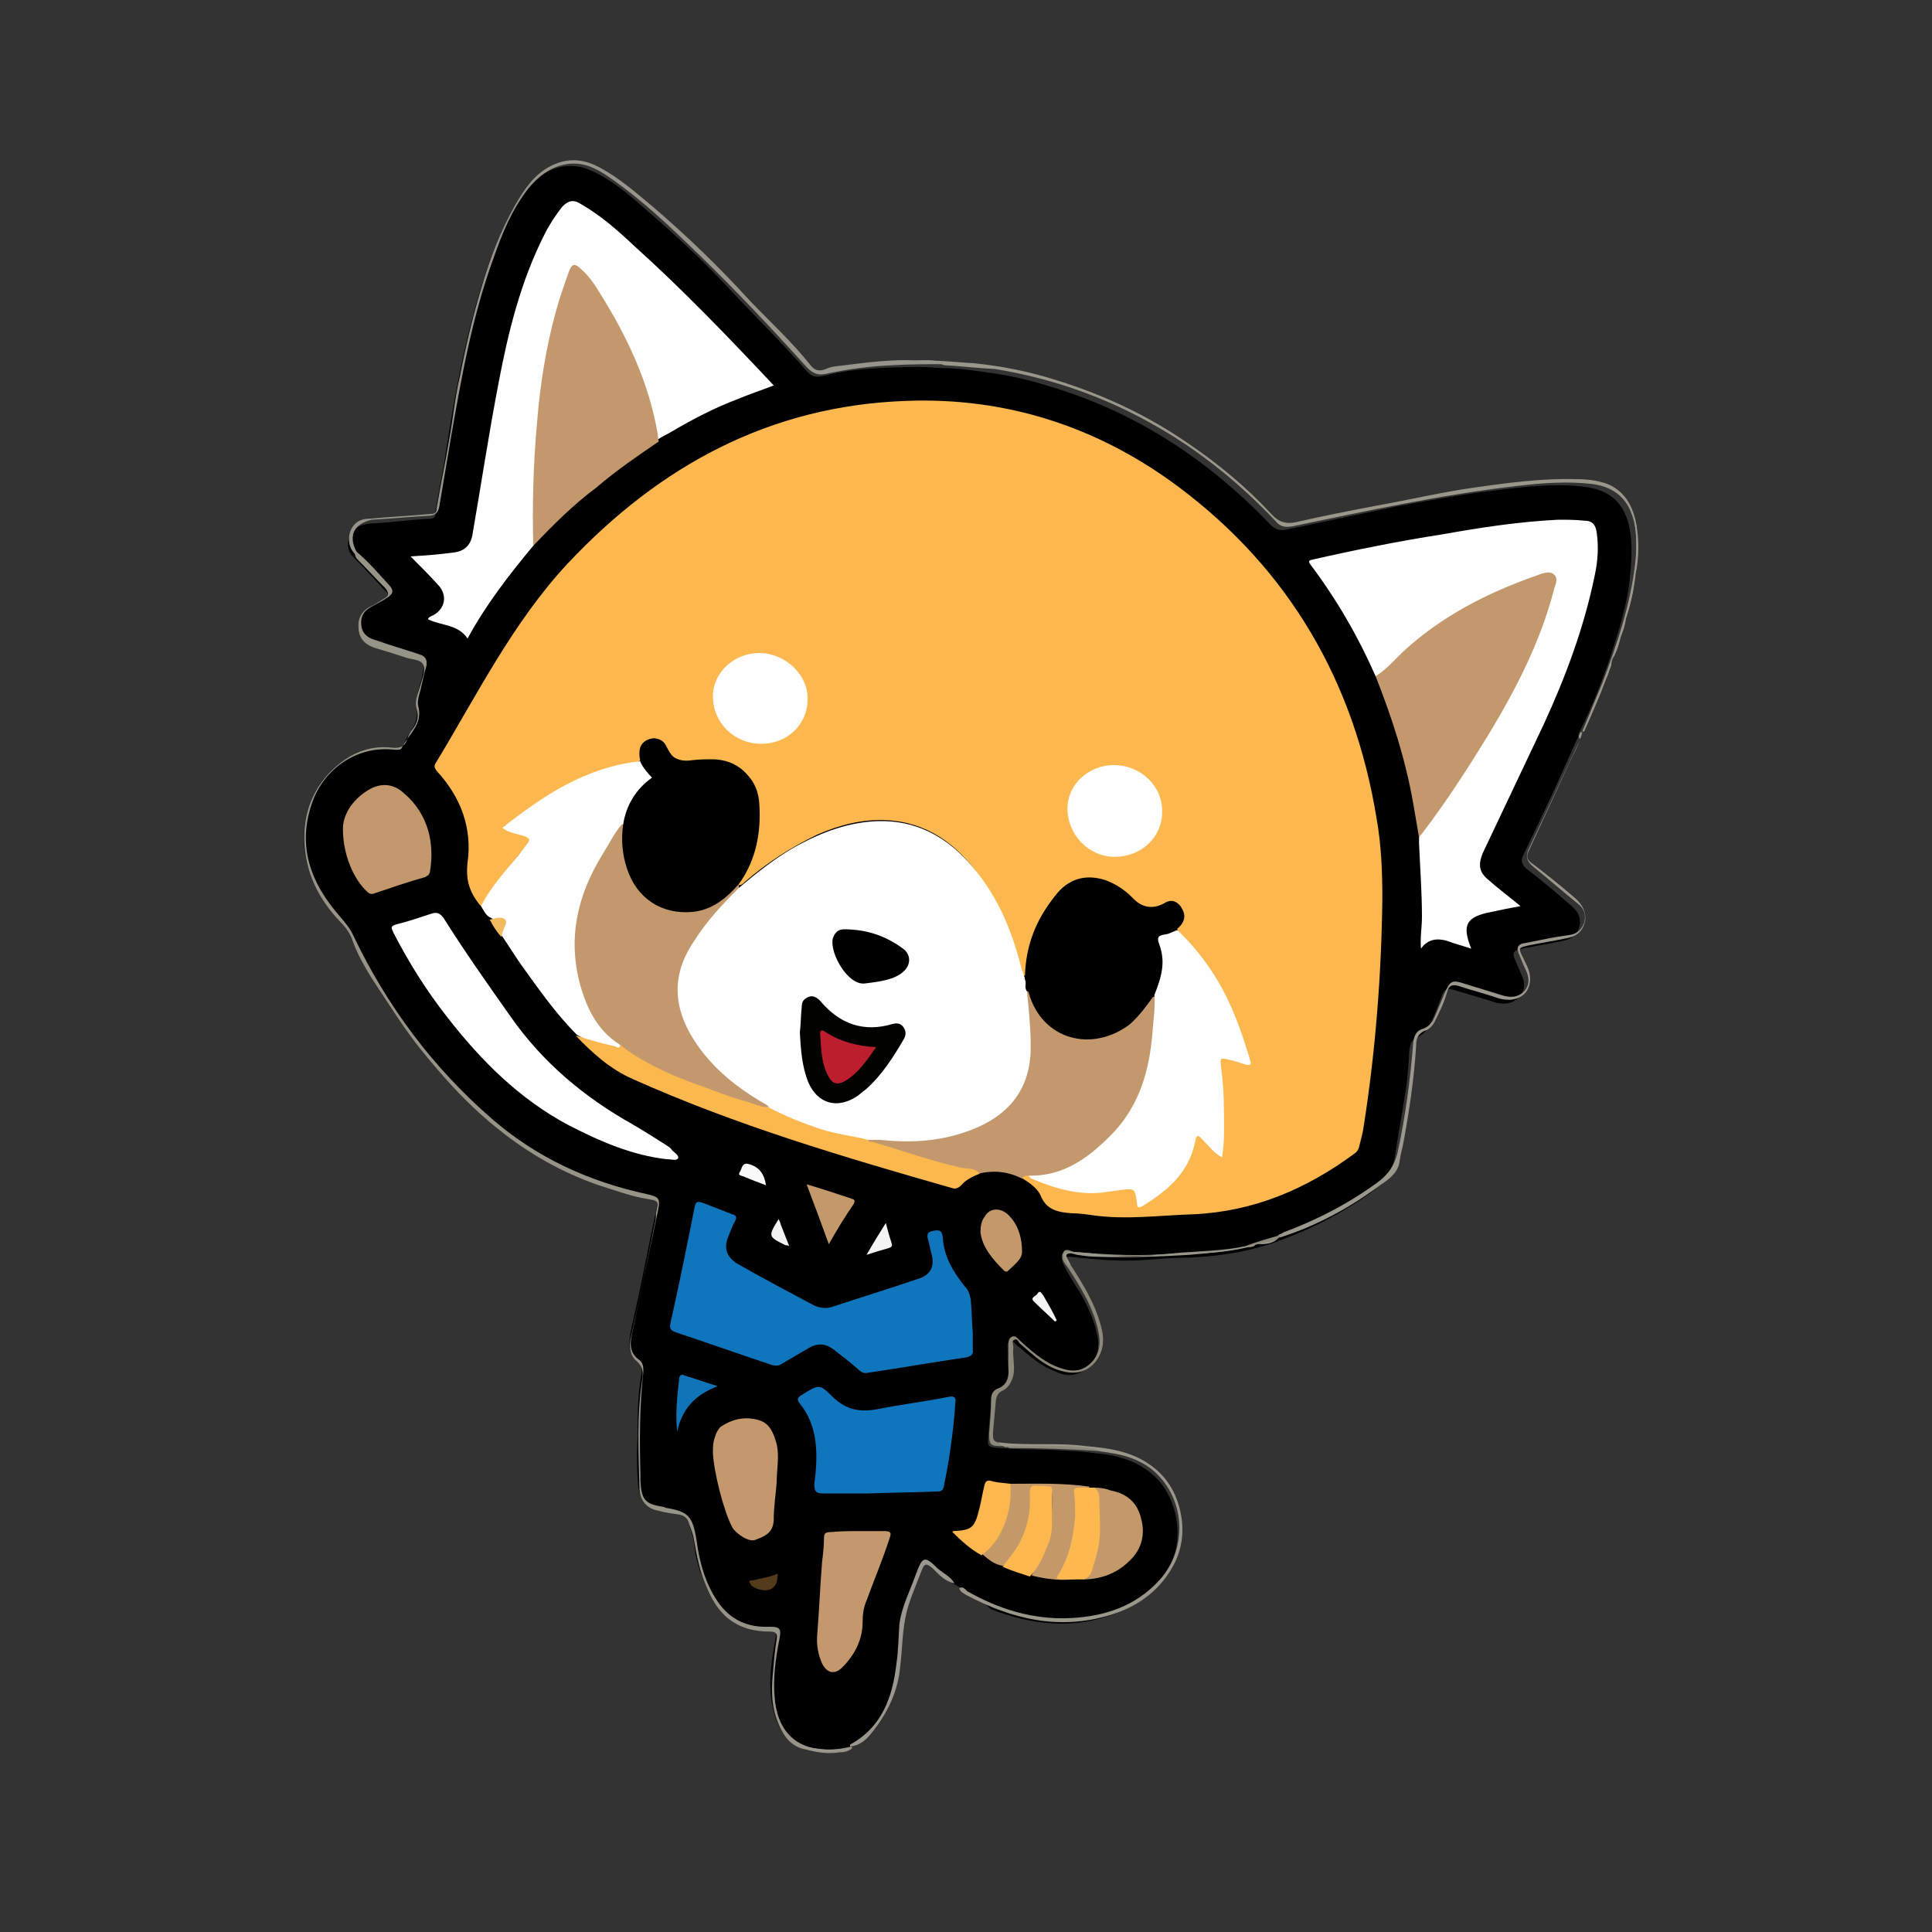 <?xml version="1.0" encoding="utf-8"?>
<!-- Generator: Adobe Illustrator 25.4.1, SVG Export Plug-In . SVG Version: 6.00 Build 0)  -->
<svg version="1.1" id="Capa_1" xmlns="http://www.w3.org/2000/svg" xmlns:xlink="http://www.w3.org/1999/xlink" x="0px" y="0px"
	 viewBox="0 0 200 200" style="enable-background:new 0 0 200 200;" xml:space="preserve">
<rect x="0" y="0" width="200" height="200" fill="#333333" stroke="none"/>
<style type="text/css">
	.st0{fill:#FDFDFD;}
	.st1{fill:#969387;}
	.st2{fill:#97958B;}
	.st3{fill:#99968A;}
	.st4{fill:#9A978D;}
	.st5{fill:#8C897B;}
	.st6{fill:#9A988E;}
	.st7{fill:#FCB84E;}
	.st8{fill:#FEFEFE;}
	.st9{fill:#0F75BC;}
	.st10{fill:#C3986C;}
	.st11{fill:#FBB84E;}
	.st12{fill:#C4996A;}
	.st13{fill:#C3996B;}
	.st14{fill:#FDB84E;}
	.st15{fill:#C3996C;}
	.st16{fill:#1074B9;}
	.st17{fill:#F4F4F4;}
	.st18{fill:#F9F9F9;}
	.st19{fill:#543B1B;}
	.st20{fill:#F2F2F2;}
	.st21{fill:#F1BA5E;}
	.st22{fill:#020201;}
	.st23{fill:#BD1E2E;}
</style>
<g>
	<g>
		<path d="M99.3,164.3c-0.2-0.1-0.3-0.2-0.5-0.3c-0.8-0.5-1.5-1.1-2.2-1.7c-0.7-0.7-1.1-0.6-1.4,0.3c-0.7,1.9-1.7,3.7-1.9,5.8
			c-0.1,1.3-0.2,2.6-0.3,4c-0.2,2.6-1.2,4.9-2.8,6.9c-0.6,0.7-1.4,1.2-2.3,1.5c-1.8,0.7-3.7,0.5-5.4-0.3c-1.7-0.8-2.3-2.5-2.6-4.2
			c-0.4-2.3,0-4.6,0.4-6.8c0.1-0.9,0-0.9-0.8-0.9c-2.6,0-4.7-0.9-6.1-3.7c-0.7-1.5-1.3-3-1.5-4.7c-0.1-1-0.4-2-0.8-3
			c-0.2-0.5-0.6-0.8-1.1-0.8c-0.7-0.1-1.4-0.2-2-0.4c-1.1-0.2-1.7-0.8-1.9-1.9c-0.2-1.8-0.2-3.5-0.1-5.3c0-2.2,0-4.4,0.4-6.6
			c0.1-0.6-0.1-1.1-0.6-1.5c-0.7-0.6-0.7-1.4-0.6-2.2c0.1-1,0.4-2,0.6-3c0.8-3.5,1.4-7,2.2-10.5c0.1-0.6,0-1-0.7-1.1
			c-2.8-0.4-5.3-1.5-7.9-2.5c-2.6-1.1-5-2.6-7.2-4.2c-2-1.4-3.7-3.2-5.4-5c-2-2.2-3.8-4.4-5.5-6.9c-1.9-2.8-3.6-5.7-5.1-8.8
			c-0.4-0.8-1.1-1.4-1.7-2c-2-2.5-3.3-5.3-3-8.6c0.3-3.5,2-6.1,5.1-7.7c1.3-0.6,2.7-0.8,4.1-0.6c0.6,0.1,0.9-0.1,1.1-0.6
			c0.2-0.5,0.5-1,0.8-1.4c0.4-0.7,0.7-1.4,0.5-2.2c-0.2-1.2,0.4-2.3,0.6-3.4c0-0.2,0.1-0.4,0.1-0.6c0.1-0.6,0-0.9-0.7-1.1
			c-1.4-0.4-2.9-0.9-4.3-1.3c-0.8-0.3-1.5-0.7-1.7-1.7c-0.2-1,0.3-1.8,1.1-2.3c0.5-0.3,1.1-0.6,1.6-0.9c0.4-0.3,0.5-0.6,0.1-0.9
			c-1.1-1.2-2.2-2.4-3.4-3.6c-0.6-0.7-0.6-1.5-0.2-2.3c0.4-0.8,1.2-1,2-1.1c2.1-0.1,4.1-0.4,6.2-0.5c0.6,0,0.6-0.4,0.6-0.8
			c0.3-2.1,0.8-4.2,1.1-6.4c0.6-3.9,1.3-7.8,2.2-11.6c1.1-4.5,2.4-9,4.7-13.2c0.6-1.1,1.4-2.1,2.3-3c1.7-1.6,4-2,6.1-0.9
			c2.1,1,3.9,2.6,5.6,4.1c2.9,2.5,5.7,5.1,8.3,7.9c2.7,2.9,5.5,5.6,8.1,8.6c0.5,0.6,1,0.7,1.8,0.5c1.9-0.5,3.9-0.7,5.8-0.8
			c2.1-0.1,4.2-0.2,6.2,0c2,0,3.9,0.3,5.9,0.6c2,0.3,3.9,0.8,5.8,1.4c5.9,1.8,11.2,4.6,16.1,8.4c2.3,1.8,4.4,3.7,6.4,5.8
			c0.5,0.5,1,0.7,1.8,0.5c3.8-0.8,7.6-1.6,11.4-2.4c3.3-0.6,6.5-1.2,9.8-1.6c3.2-0.4,6.4-0.8,9.6-0.4c2.2,0.3,3.7,1.3,4.4,3.5
			c0.6,2.1,0.4,4.1,0.2,6.2c-0.3,2.6-1.1,5.1-1.9,7.6c-0.9,2.7-2,5.5-3.3,8.1c-0.1,0.1-0.1,0.3-0.1,0.4c-0.9,2-1.8,4-2.7,6
			c-1,2.1-2,4.2-3,6.3c-0.3,0.6-0.2,1,0.4,1.5c1.6,1.2,3.1,2.5,4.6,3.8c0.7,0.6,1,1.3,0.8,2.1c-0.2,0.9-0.8,1.3-1.7,1.5
			c-1.4,0.3-2.8,0.5-4.2,0.8c-1,0.2-1.1,0.4-0.7,1.3c0.2,0.5,0.4,0.9,0.6,1.4c0.4,0.8,0.4,1.6-0.2,2.3c-0.7,0.7-1.5,0.8-2.4,0.6
			c-1.3-0.4-2.6-0.8-4-1.2c-1.2-0.4-1.4-0.3-1.8,0.9c-0.3,0.8-0.6,1.6-1,2.4c-0.3,0.6-0.7,1.2-1.4,1.5c-0.6,0.2-0.7,0.7-0.8,1.3
			c-0.1,1.6-0.2,3.3-0.5,4.9c-0.3,2-0.7,4.1-1,6.1c-0.3,2-1.6,3.2-3.1,4.2c-2.8,1.9-5.7,3.4-8.8,4.5c-0.1,0-0.2,0-0.2,0.1
			c-3.1,1.1-6.3,1.6-9.6,1.7c-2.1,0-4.1,0.3-6.1,0.3c-2,0-3.9-0.2-5.9-0.4c-0.8-0.1-0.9,0.1-0.6,0.8c0.5,1,1.1,2,1.7,2.9
			c0.8,1.4,1.5,2.9,1.8,4.5c0.4,1.8-0.5,3.4-2.1,3.9c-0.8,0.3-1.5,0.1-2.2-0.2c-1.6-0.6-2.8-1.7-4.1-2.8c-0.2-0.2-0.4-0.5-0.7-0.3
			c-0.3,0.1-0.2,0.4-0.2,0.7c0,0.8,0,1.6,0.1,2.4c0.1,1-0.3,1.8-1.3,2.2c-0.4,0.2-0.5,0.5-0.5,0.9c-0.1,1.2-0.2,2.4-0.3,3.6
			c-0.1,1.1,0,1.1,1.2,1.2c0.1,0,0.2,0,0.3,0c1.7,0.2,3.5,0.1,5.2,0.2c1.4,0.1,2.8,0.1,4.1,0.3c2.5,0.2,4.8,0.8,6.6,2.6
			c2.1,2.1,2.9,6,1.5,8.9c-1.2,2.6-3.3,4.2-5.9,5.2c-4.3,1.6-8.5,1.1-12.7-0.5C101.7,165.7,100.5,165,99.3,164.3z"/>
		<path class="st1" d="M36.9,57.1c1.3,1.1,2.4,2.4,3.5,3.6c0.4,0.5,0.2,0.8-0.2,1.1c-0.5,0.3-1,0.6-1.6,0.9c-0.8,0.4-1.3,1-1.2,2
			c0.1,1,0.8,1.4,1.6,1.6c1.4,0.5,2.8,0.9,4.3,1.4c0.8,0.2,1,0.7,0.8,1.4c-0.3,0.9-0.4,1.8-0.7,2.8c-0.1,0.4-0.2,0.8-0.1,1.2
			c0.5,1.9-1,2.9-1.7,4.3c-0.1,0.3-0.5,0.2-0.8,0.2c-3.6-0.4-6.9,1.7-8.3,5c-1.9,4.8-0.4,8.8,2.8,12.4c0.5,0.6,1,1.2,1.3,1.9
			c3.5,7.3,8.2,13.6,14.3,18.9c4.6,4,10,6.5,16,7.8c1.3,0.3,1.5,0.4,1.2,1.8c-0.9,4.3-1.8,8.5-2.7,12.8c-0.2,1-0.2,1.9,0.8,2.6
			c0.4,0.3,0.4,0.8,0.4,1.2c-0.4,3.6-0.4,7.1-0.3,10.7c0,0.2,0,0.4,0,0.6c0.1,2,0.5,2.4,2.4,2.7c0.1,0,0.2,0.1,0.3,0.1
			c2.3,0.4,2.7,0.9,3.1,3.3c0.3,2.3,0.9,4.5,2.2,6.4c1.3,1.9,3.1,2.7,5.4,2.6c1,0,1.2,0.2,1,1.2c-0.4,2-0.7,4.1-0.5,6.2
			c0.4,4.5,3.5,5.9,7.5,5.1c0.1,0,0.3,0,0.4-0.1c0,0,0.1,0.1,0.1,0.1c0,0,0,0.1,0,0.1c-0.4,0.3-0.8,0.4-1.3,0.4
			c-1.2,0.2-2.4,0-3.5-0.3c-1.2-0.2-2-1-2.5-2c-1-1.8-1.1-3.8-0.9-5.8c0.1-1.2,0.2-2.4,0.4-3.6c0.1-0.6-0.1-0.8-0.7-0.8
			c-1.7,0-3.2-0.4-4.5-1.5c-1-0.9-1.6-2-2.1-3.2c-0.7-1.6-1-3.3-1.3-5c-0.1-0.6-0.4-1.2-0.6-1.8c-0.2-0.4-0.5-0.5-0.8-0.6
			c-0.7-0.1-1.5-0.2-2.2-0.4c-1.2-0.2-1.9-1-2-2.2c-0.1-3.9-0.3-7.7,0.3-11.5c0.1-0.7,0-1.3-0.6-1.8c-0.7-0.6-0.8-1.5-0.6-2.4
			c0.9-4,1.7-7.9,2.5-11.9c0.1-0.3,0.1-0.7,0.1-1c0.3-1.3,0.3-1.3-1-1.5c-1.7-0.3-3.3-0.9-4.9-1.4c-3.8-1.3-7.3-3.3-10.4-5.8
			c-2.8-2.2-5.2-4.8-7.5-7.6c-2.1-2.5-3.8-5.3-5.6-8c-0.8-1.3-1.6-2.7-2.1-4.2c-0.3-0.7-0.7-1.2-1.2-1.7c-2.2-2.3-3.6-5.1-3.7-8.3
			c-0.1-2.8,0.8-5.4,2.9-7.4c1.7-1.6,3.7-2.6,6.2-2.3c0.9,0.1,1.4-0.2,1.6-1c0.1-0.3,0.3-0.7,0.5-0.9c0.5-0.7,0.7-1.3,0.4-2.2
			c-0.2-0.8,0.2-1.6,0.4-2.3c0.2-0.8,0.6-1.6,0.3-2.2c-0.3-0.6-1.3-0.5-2-0.8c-0.9-0.3-1.9-0.6-2.9-0.9c-1-0.3-1.7-0.9-1.8-2
			c-0.1-1,0.3-1.8,1.2-2.3c0.5-0.2,0.9-0.5,1.4-0.8c0.6-0.3,0.6-0.6,0.2-1.1c-1-1-2-2.1-3-3.1C36.7,57.4,36.7,57.3,36.9,57.1z"/>
		<path class="st2" d="M36.9,57.1c0,0.1,0,0.3,0,0.4c-0.7-0.6-0.9-1.4-0.7-2.3c0.3-1,1-1.5,2-1.5c2.1-0.2,4.3-0.3,6.4-0.5
			c0.4,0,0.6-0.1,0.6-0.6c0.4-2.4,0.9-4.7,1.3-7.1c0.4-2.2,0.6-4.4,1.1-6.5c0.6-3.1,1.3-6.1,2.2-9.1c0.9-3.1,2-6,3.6-8.8
			c0.9-1.5,1.8-2.9,3.4-3.8c1.8-1,3.5-0.9,5.2,0c2.1,1.1,3.9,2.7,5.7,4.2c3.5,3,6.8,6.2,9.9,9.6c2.1,2.2,4.4,4.3,6.3,6.7
			c0.4,0.5,0.8,0.7,1.6,0.4c0.6-0.3,1.3-0.3,2-0.4c2.4-0.3,4.8-0.6,7.3-0.5c0.9,0,1.7-0.1,2.6,0.2c0.1,0,0.2,0.1,0.2,0.2
			c-1.7,0-3.4,0-5.1,0.1c-2.4,0.1-4.7,0.4-7,0.9c-0.9,0.2-1.4-0.1-2-0.7c-3.6-4-7.3-7.9-11.1-11.6c-3-2.9-5.9-5.7-9.4-8.1
			c-1.3-0.9-2.7-1.6-4.4-1.3c-1.7,0.3-2.9,1.3-3.9,2.5c-1.7,2.2-2.7,4.6-3.6,7.2c-2.2,6-3.3,12.2-4.4,18.5c-0.4,2.4-0.8,4.7-1.2,7.1
			c-0.1,0.7-0.4,1.1-1.2,1.1c-1.9,0.1-3.9,0.3-5.8,0.4C36.7,54.2,36,55.4,36.9,57.1z"/>
		<path class="st3" d="M97.7,37.8c-0.9-0.5-1.9-0.2-2.8-0.4c2-0.2,3.9,0.1,5.9,0.2c3,0.3,5.9,0.9,8.7,1.8c4.8,1.5,9.3,3.6,13.5,6.5
			c3.1,2.1,6,4.5,8.6,7.3c0.8,0.9,1.6,1.1,2.8,0.8c2.6-0.6,5.2-1.1,7.8-1.6c3.4-0.6,6.8-1.4,10.2-1.9c3.6-0.5,7.1-1,10.7-0.9
			c1.1,0,2.2,0.1,3.3,0.5c1.7,0.7,2.5,2.1,2.9,3.7c0.4,1.9,0.4,3.8,0,5.7c0,0.1,0,0.1,0,0.2c-0.2,1.5-0.5,2.9-1,4.4
			c0,0.1,0,0.1,0,0.1c-0.1,0.6-0.3,1.1-0.5,1.7l0,0c-0.2,0.7-0.4,1.3-0.7,2c-0.2,0.3-0.3,0.6-0.3,1c-0.2,0.4-0.3,0.9-0.5,1.3
			c-0.7,1.9-1.5,3.7-2.3,5.5c-0.1,0.1-0.1,0-0.2,0c0.7-1.6,1.3-3.2,2-4.8c1.6-4.2,3-8.3,3.5-12.8c0.2-1.9,0.2-3.8-0.7-5.6
			c-0.8-1.5-2.2-2.2-3.8-2.4c-2.6-0.3-5.2-0.1-7.7,0.2c-7.9,0.9-15.6,2.6-23.4,4.2c-0.7,0.1-1.2,0-1.6-0.5
			c-3.6-3.8-7.6-7.1-12.1-9.7c-5.3-3.1-10.9-5.1-17-6.1C101.1,38.1,99.4,37.9,97.7,37.8z"/>
		<path class="st4" d="M163.6,75.8c0.1,0,0.1,0,0.2,0c-0.3,1.2-0.9,2.2-1.4,3.3c-1.4,3-2.8,6.1-4.2,9.1c-0.2,0.5-0.1,0.8,0.3,1.1
			c1.6,1.2,3.2,2.5,4.7,3.8c0.6,0.6,1,1.3,0.9,2.2c-0.2,1-0.8,1.6-1.8,1.8c-1.4,0.3-2.8,0.5-4.2,0.8c-0.9,0.2-0.9,0.3-0.5,1.1
			c0.3,0.7,0.8,1.4,0.8,2.3c0,1.3-0.8,2.1-2.1,2.2c-0.6,0-1.1-0.1-1.6-0.3c-1.2-0.4-2.4-0.7-3.6-1.1c-0.6-0.2-1.1-0.2-1.3,0.6
			c-0.3,1.1-0.8,2.1-1.3,3.1c-0.2,0.4-0.6,0.8-1,0.9c-0.7,0.3-0.9,0.8-0.9,1.5c-0.2,3.4-0.7,6.7-1.3,10c-0.1,0.6-0.3,1.2-0.4,1.9
			c-0.1,1.2-1,1.9-1.9,2.5c-3.2,2.4-6.7,4.3-10.5,5.5c-0.1,0-0.1,0-0.2,0c-0.1-0.4,0.4-0.3,0.5-0.5c3.5-1.3,6.8-3,9.8-5.2
			c1.1-0.8,1.8-1.8,2.1-3.2c0.8-3.7,1.3-7.5,1.6-11.3c0.1-0.7,0.3-1.2,1-1.4c0.6-0.2,1-0.7,1.2-1.2c0.4-0.9,0.7-1.7,1.1-2.6
			c0.5-1.1,0.7-1.3,1.9-0.9c1.3,0.4,2.6,0.8,3.9,1.2c0.9,0.3,1.7,0.3,2.4-0.4c0.6-0.7,0.5-1.5,0.1-2.3c-0.2-0.4-0.4-0.9-0.6-1.4
			c-0.4-0.8-0.2-1.2,0.7-1.3c1.5-0.3,2.9-0.6,4.4-0.8c0.8-0.1,1.3-0.5,1.6-1.3c0.2-0.8,0-1.4-0.6-1.9c-1.6-1.3-3.1-2.6-4.7-3.9
			c-0.7-0.6-0.8-1.1-0.4-1.9c1.8-3.8,3.5-7.5,5.3-11.3C163.3,76.3,163.5,76.1,163.6,75.8z"/>
		<path class="st5" d="M132.7,127.8c-0.2,0.2-0.3,0.3-0.5,0.5c0,0,0,0,0,0c-0.6,0.3-1.3,0.4-2,0.5l0,0c-1.8,0.5-3.5,0.8-5.4,0.9
			c-3.3,0.1-6.5,0.4-9.8,0.3c-1.2,0-2.3-0.2-3.5-0.3c-0.4,0-0.9-0.2-1.1,0.1c-0.3,0.4,0.2,0.8,0.4,1.1c1.3,2,2.6,4.1,3.2,6.5
			c0.3,1.1,0.3,2.2-0.4,3.3c-0.8,1.2-2,1.6-3.4,1.3c-1.9-0.4-3.2-1.7-4.6-2.9c-0.2-0.2-0.3-0.6-0.6-0.4c-0.3,0.1-0.1,0.5-0.1,0.8
			c-0.1,1,0.2,1.9,0,2.9c-0.2,0.7-0.5,1.3-1.2,1.6c-0.4,0.2-0.5,0.5-0.6,0.9c-0.1,1.1-0.2,2.2-0.3,3.3c0,0.5-0.1,1,0.5,1.1
			c0.1,0.3,0.6-0.1,0.5,0.4c-1.3,0-1.4-0.1-1.4-1.3c0.1-1.2,0.2-2.3,0.2-3.5c0-0.6,0.2-1,0.8-1.2c0.7-0.3,1-0.9,1-1.7
			c0-0.9,0-1.9,0-2.8c0-0.3,0-0.6,0.3-0.8c0.4-0.2,0.6,0.1,0.8,0.3c1.1,1,2.3,2.1,3.7,2.7c1.2,0.5,2.4,0.8,3.5-0.1
			c1.1-0.9,1.3-2.1,1-3.5c-0.5-2.4-1.8-4.5-3.1-6.5c-0.1-0.1-0.2-0.3-0.3-0.4c-0.3-0.4-0.5-0.9-0.2-1.3c0.2-0.4,0.7-0.1,1.1,0
			c3.6,0.3,7.1,0.5,10.7,0.1c2.3-0.2,4.7-0.2,7-0.7C130.2,128.5,131.4,128.2,132.7,127.8z"/>
		<path class="st3" d="M103.8,149.7c-0.2-0.1-0.3-0.2-0.5-0.4c3,0.4,6.1,0,9.1,0.4c2.3,0.2,4.6,0.5,6.6,1.9c1.6,1.1,2.6,2.6,3.1,4.5
			c0.5,1.9,0.4,3.7-0.4,5.5c-1.4,2.9-3.8,4.7-6.8,5.6c-5.3,1.6-10.2,0.4-14.9-2.1c-0.3-0.2-0.6-0.3-0.7-0.7c0.4-0.2,0.6,0.1,0.8,0.3
			c3.3,1.9,6.9,3,10.8,2.8c3.5-0.2,6.6-1.2,9.1-3.9c3.1-3.4,2.7-8.8-0.9-11.6c-1.2-0.9-2.7-1.4-4.2-1.6c-0.4-0.1-0.8-0.1-1.2-0.2
			c-1.2-0.2-2.4-0.3-3.6-0.3c-2,0-4-0.1-6.1-0.1C103.9,149.7,103.9,149.7,103.8,149.7z"/>
		<path class="st6" d="M88,180.8c0-0.1,0-0.1,0-0.2c3.3-1.8,4.4-4.9,4.8-8.4c0.2-1.3,0.2-2.6,0.3-4c0.2-1.8,1.1-3.5,1.7-5.2
			c0.7-1.9,0.9-2,2.3-0.6c0.6,0.5,1.3,0.8,1.7,1.5c-1-0.2-1.6-0.9-2.2-1.5c-0.7-0.6-0.9-0.6-1.2,0.2c-0.6,1.6-1.4,3.3-1.7,5
			c-0.3,1.6-0.3,3.2-0.5,4.8c-0.2,2.6-1.3,4.9-2.9,6.9C89.7,180.1,89,180.7,88,180.8z"/>
		<path class="st4" d="M110.8,131c-0.3-0.1-0.3-0.3-0.5-0.6c-0.3-0.5-0.2-0.8,0.4-0.8c0.9,0,1.8,0.1,2.7,0.2
			c2.1,0.3,4.3,0.3,6.4,0.1c3.4-0.3,6.9-0.2,10.2-1.1c-0.2,0.3-0.5,0.3-0.8,0.3c-2,0.5-4,0.6-6.1,0.8c-3.2,0.2-6.4,0.3-9.5,0.2
			c-0.7,0-1.4-0.1-2.1-0.2c-0.4-0.1-0.9-0.3-1.1,0C110.3,130.2,110.8,130.6,110.8,131z"/>
		<path class="st4" d="M169.2,59.7c0.2-1.9,0.3-3.8,0-5.7c0.1,0.1,0.2,0.3,0.2,0.4C169.5,56.2,169.7,58,169.2,59.7z"/>
		<path class="st4" d="M168.2,64.2c0.3-1.5,0.6-2.9,1-4.4C169.1,61.4,168.7,62.8,168.2,64.2z"/>
		<path class="st6" d="M83.2,180.8c1.2,0.2,2.3,0.4,3.5,0.3C85.5,181.5,84.3,181.3,83.2,180.8z"/>
		<path class="st4" d="M167,68c0.1-0.7,0.3-1.4,0.7-2C167.6,66.7,167.4,67.4,167,68z"/>
		<path class="st4" d="M130.2,128.8c0.7-0.2,1.3-0.3,2-0.5C131.6,128.8,130.9,128.8,130.2,128.8z"/>
		<path class="st4" d="M167.7,66c0-0.6,0.2-1.1,0.5-1.7C168.2,65,167.9,65.5,167.7,66z"/>
		<path class="st4" d="M166.2,70.3c0.1-0.5,0.1-0.9,0.5-1.3C166.5,69.5,166.5,69.9,166.2,70.3z"/>
		<path class="st7" d="M49.8,93.8c-0.1-0.1-0.1-0.1-0.2-0.2c-1-1.3-1.4-2.5-1.2-4.3c0.5-3.6-0.7-6.8-3.2-9.5
			c-0.2-0.3-0.3-0.5-0.1-0.8c4.3-7.1,8-14.6,13.7-20.7c9.5-10.1,20.9-16.3,35-16.8c10.4-0.4,19.9,2.7,28.2,8.9
			c11.5,8.6,18.2,20.2,20.5,34.3c0.5,2.8,0.6,5.6,0.6,8.4c-0.1,7.8-0.7,15.6-1.9,23.3c-0.1,0.8-0.3,1.5-0.5,2.3
			c-0.1,0.4-0.3,0.6-0.6,0.8c-4.9,3.6-10.3,5.9-16.5,6.2c-3.5,0.1-7,0.6-10.5,0.1c-0.7-0.1-1.4-0.2-2.1-0.2
			c-1.4-0.1-2.7-0.3-3.3-1.9c-0.4-0.8-1.2-1.3-2-1.8c0-0.5,0.3-0.5,0.7-0.4c3.1,1.6,6.3,1.9,9.7,1.3c0.1,0,0.2,0,0.3-0.1
			c1-0.1,1.3,0.1,1.4,1.1c0.1,0.8,0.2,0.8,0.8,0.4c2.2-1.5,4.1-3.2,4.7-6c0.2-1.1,0.5-1.1,1.3-0.4c0.5,0.5,0.9,1,1.5,1.3
			c0.3-0.4,0.2-0.8,0.3-1.2c0-2.6,0.1-5.2-0.3-7.8c-0.1-0.9,0.2-1.1,1.1-0.9c0.4,0.1,0.8,0.3,1.3,0.4c0.2,0.1,0.3,0.2,0.5,0
			c0.2-0.2,0.1-0.4,0-0.5c-0.6-1.8-1.2-3.6-2-5.4c-1.2-2.6-2.7-4.9-4.7-6.9c-0.2-0.2-0.4-0.4-0.5-0.8c0-0.3,0.3-0.5,0.4-0.7
			c0.4-0.5,0.3-1.1,0-1.5c-0.4-0.5-0.9-0.7-1.5-0.4c-1.3,0.8-2.5,0.6-3.5-0.5c-0.8-0.8-1.7-1.4-2.8-1.8c-1.9-0.6-3.6-0.2-4.9,1.3
			c-1.8,2.2-2.9,4.8-3.1,7.7c0,0.3,0,0.6-0.2,0.9c-0.5,0-0.5-0.4-0.6-0.7c-0.2-0.7-0.3-1.4-0.6-2.1c-0.9-2.7-2-5.2-3.6-7.5
			c-2.4-3.4-5.5-5.6-9.7-5.8c-2.5-0.1-4.8,0.5-7.1,1.5c-2.7,1.3-5.2,2.9-7.5,4.9c-0.2,0.2-0.4,0.4-0.7,0.3c-0.1-0.2-0.1-0.3-0.1-0.5
			c1.1-1.8,1.7-3.8,2-5.8c0.1-0.9,0.1-1.9,0-2.8c-0.3-2.3-2-3.8-4.4-3.9c-0.8,0-1.5,0-2.3,0.1c-1.3,0.2-2.2-0.3-2.8-1.4
			c-0.4-0.7-0.9-1-1.5-0.8c-0.7,0.2-0.9,0.6-0.9,1.5c0,0.2,0.1,0.4,0,0.6c-0.2,0.3-0.6,0.3-1,0.4c-2.7,0.4-5.2,1.4-7.5,2.7
			c-1.8,1-3.6,2.2-5.2,3.6c-0.1,0.1-0.3,0.2-0.5,0.2c0.6,0.3,1.3,0.4,1.9,0.6c0.9,0.3,1,0.6,0.4,1.4c-0.6,0.8-1.3,1.6-1.9,2.4
			c-0.8,1-1.6,2-2.3,3.1C50.2,93.5,50.1,93.7,49.8,93.8z"/>
		<path class="st8" d="M142.4,70c-1.8-4.1-4-7.9-6.7-11.5c-0.4-0.5-0.1-0.5,0.3-0.6c4.4-1,8.9-1.9,13.4-2.6
			c3.9-0.7,7.9-1.3,11.9-1.5c0.9,0,1.8,0,2.7,0.1c0.9,0,1.2,0.5,1.3,1.3c0.2,1.4,0.1,2.9-0.2,4.3c-1.1,5.4-3,10.5-5.3,15.5
			c-2.1,4.4-4.2,8.9-6.3,13.3c-0.5,1.2-0.4,2,0.6,2.8c1,0.9,2.1,1.7,3.3,2.7c-1.1,0.2-2.1,0.4-3,0.6c-2.6,0.5-3.1,1.3-2.1,3.8
			c-0.9-0.3-1.7-0.5-2.5-0.8c-1-0.3-2-0.2-2.7,0.8c-0.1-1.2,0.1-2.2,0.1-3.3c0-2.6-0.2-5.1-0.3-7.6c0-0.2,0-0.4,0-0.7
			c0.4-1.1,1.2-1.8,1.9-2.7c3.2-4.6,6.2-9.2,8.6-14.2c1.4-2.8,2.5-5.6,3.3-8.6c0-0.1,0-0.2,0.1-0.2c0.3-1.2,0-1.4-1.1-1.2
			c-1.6,0.4-3,1-4.4,1.7c-2.8,1.4-5.6,2.8-8,4.8c-1.3,1.1-2.6,2.1-3.7,3.3C143.1,69.8,142.9,70.2,142.4,70z"/>
		<path class="st8" d="M55.2,56.5c-2.5,3-4.9,6.1-6.8,9.6c-1-1.5-2.7-1.3-4.1-2c0.1-0.3,0.4-0.3,0.7-0.5c1.1-0.7,1.3-2,0.4-3
			c-0.9-1-1.9-2-2.9-3c1.5-0.1,3-0.2,4.4-0.4c1.1-0.1,1.8-0.7,2-1.8c0.9-5.2,1.7-10.5,2.7-15.7c1-5.3,2.3-10.6,4.8-15.5
			c0.5-1,1.1-1.9,1.8-2.8c0.6-0.6,1.1-0.8,1.9-0.3c2.1,1.2,3.9,2.8,5.6,4.4c5,4.5,9.7,9.4,14.4,14.4c-1.3,0.5-2.5,0.9-3.7,1.4
			c-2.4,0.9-4.7,2.1-6.9,3.4c-0.5,0.3-1,0.5-1.4,0.8c-0.6-1-0.7-2.1-0.9-3.2c-0.8-3.6-2.4-6.9-4.2-10.1c-0.5-0.9-1-1.7-1.6-2.6
			c-0.3-0.4-0.6-0.9-1-1.2c-0.9-1-1.1-0.9-1.6,0.3c-1.6,4.1-2.3,8.4-2.8,12.7c-0.3,2.6-0.4,5.1-0.5,7.7c-0.1,2.1-0.1,4.2-0.1,6.3
			C55.4,55.9,55.3,56.2,55.2,56.5z"/>
		<path class="st9" d="M100.7,138c0,0.6,0,1.1,0,1.7c0.1,0.5-0.2,0.7-0.6,0.8c-3.4,0.5-6.8,1.1-10.2,1.6c-0.4,0.1-0.7,0-1-0.3
			c-0.8-0.7-1.7-1.4-2.6-2.1c-0.8-0.6-1.6-0.7-2.5-0.2c-1,0.6-1.9,1.1-2.9,1.7c-0.3,0.2-0.6,0.2-1,0.1c-3.3-1.1-6.7-2.3-10-3.4
			c-0.5-0.2-0.6-0.4-0.5-0.9c0.9-4,1.7-8,2.5-12c0.1-0.5,0.2-0.7,0.8-0.5c1,0.4,2.1,0.8,3.1,1.2c0.4,0.1,0.5,0.3,0.3,0.7
			c-0.3,0.5-0.5,1.1-0.7,1.6c-0.5,1.2-0.2,2.1,0.9,2.8c2.6,1.5,5.3,2.9,7.9,4.3c0.6,0.3,1.3,0.4,1.9,0.2c3-1,6-1.9,8.9-2.9
			c1.4-0.4,1.8-1.4,1.4-2.7c-0.1-0.4-0.2-0.9-0.3-1.3c-0.2-0.6-0.1-0.9,0.6-1c0.6-0.1,0.8,0,0.9,0.7c0.1,2,1.1,3.6,2.3,5.1
			c0.4,0.4,0.5,0.9,0.6,1.4C100.6,135.7,100.6,136.8,100.7,138z"/>
		<path class="st10" d="M142.4,70c1.1-0.7,1.9-1.6,2.8-2.5c4-3.7,8.7-6.1,13.8-7.9c0.6-0.2,1.4-0.6,1.9-0.1c0.5,0.5,0,1.2-0.1,1.8
			c-1.4,5.2-3.8,9.9-6.5,14.4c-2.2,3.6-4.5,7.2-7.1,10.6c-0.1,0.1-0.2,0.2-0.3,0.4c-0.2-1.2-0.4-2.3-0.6-3.5
			C145.5,78.6,144.1,74.3,142.4,70z"/>
		<path class="st10" d="M55.2,56.5c-0.1-4.3,0-8.5,0.4-12.8c0.3-3.8,0.9-7.6,1.9-11.3c0.4-1.5,0.9-2.9,1.4-4.3
			c0.3-0.8,0.6-0.9,1.3-0.2c0.8,0.7,1.4,1.6,2,2.6c2.8,4.5,5,9.2,5.9,14.5c0,0.2,0,0.4,0.1,0.7c-2.2,1.5-4.4,3-6.5,4.8
			C59.4,52.2,57.3,54.3,55.2,56.5z"/>
		<path class="st8" d="M49.8,93.8c1-2,2.5-3.6,3.9-5.3c0.3-0.4,0.6-0.8,0.9-1.2c0.3-0.4,0.2-0.5-0.2-0.7c-0.8-0.3-1.6-0.3-2.4-0.9
			c4.3-3.4,8.7-6.3,14.3-6.9c0.6,0.3,0.7,0.9,1.1,1.3c0.2,0.3,0.1,0.6-0.1,0.7c-1.5,1.1-2.2,2.8-2.7,4.5c-1.5,2.5-3.1,4.9-4.1,7.7
			c-1.3,3.9-0.8,7.8,0.8,11.5c0.5,1.2,1.4,2.1,2.4,3c0.2,0.2,0.5,0.3,0.6,0.6c0,0.5-0.3,0.4-0.5,0.4c-1.4-0.4-2.9-0.6-4.1-1.4
			c-2.2-2.2-4-4.8-5.8-7.3c-0.7-1-1.3-2-2-3c-0.1-0.3,0-0.7,0.1-1c0.2-0.5,0-0.7-0.5-0.7c-0.2,0-0.5,0.1-0.7-0.1
			C50.3,94.8,50.1,94.3,49.8,93.8z"/>
		<path class="st10" d="M106.5,121.7c-0.3,0-0.5,0-0.7,0.3c-1.4-0.7-2.9-0.9-4.5-0.5c-2-0.5-4.1-1-6.1-1.5c-1.7-0.5-3.3-1.2-5.1-1.6
			c-0.2,0-0.8-0.1-0.3-0.5c0.6-0.2,1.1-0.1,1.7,0c3.8,0.3,7.5-0.1,10.9-2.1c2.6-1.6,3.9-4,4-7c0-1.7,0.1-3.4-0.3-5.1
			c-0.1-0.3-0.1-0.7,0.1-1c0.2-0.3,0.3-0.1,0.4,0.1c0.2,0.3,0.3,0.7,0.5,1.1c1.7,4,6.7,4.6,9.8,1.9c0.7-0.6,1.4-1.3,1.9-2.1
			c0.2-0.2,0.3-0.6,0.7-0.5c0.1,0.2,0.2,0.4,0.2,0.6c-0.1,3.1-0.2,6.2-1.3,9.1c-1.2,3.1-3.3,5.5-6,7.4c-1.3,0.9-2.8,1.5-4.4,1.7
			C107.4,121.9,106.9,121.9,106.5,121.7z"/>
		<path class="st8" d="M69,120c-3.5-0.4-6.8-1.8-10.1-3.5c-5.1-2.7-9.1-6.7-12.6-11.2c-2.2-2.8-4-5.7-5.6-8.8
			c-0.2-0.5-0.3-0.6,0.3-0.8c1.2-0.3,2.4-0.7,3.6-1.1c0.6-0.2,0.9-0.1,1.3,0.4c2.2,3.5,4.6,6.9,7,10.3c3.3,4.7,7.6,8.3,12.6,11.1
			c1.2,0.7,2.3,1.4,3.4,2.1c0.3,0.2,0.5,0.3,0.7,0.6c0.2,0.2,0.7,0.5,0.6,0.8C70,120.2,69.6,120,69,120z"/>
		<path class="st9" d="M90,154.6c-1.6,0-3.2,0-4.8,0c-0.8,0-0.9-0.3-0.9-1c0.2-1.5,0.3-3,0.1-4.5c-0.2-1.4-0.7-2.7-1.6-3.8
			c-0.3-0.4-0.3-0.6,0.2-0.9c1.8-1.1,1.8-1.2,3.3,0.3c1.3,1.2,2.6,1.5,4.4,1.2c2.5-0.5,5-0.8,7.5-1.3c0.5-0.1,0.8,0,0.7,0.6
			c-0.2,2.9-0.6,5.8-1.2,8.7c-0.1,0.5-0.4,0.5-0.8,0.5C94.7,154.5,92.4,154.5,90,154.6C90,154.6,90,154.6,90,154.6z"/>
		<path class="st11" d="M89.9,118c0,0.3,0.3,0.2,0.4,0.2c3.1,0.9,6.1,2,9.3,2.7c0.6,0.1,1.4,0,1.8,0.6c-0.7,0.3-1.4,0.6-1.9,1.2
			c-0.3,0.3-0.6,0.4-0.9,0.3c-11.2-3.2-22.4-6.5-33.1-11.3c-2.3-1-4.2-2.7-5.9-4.5c1.3,0.4,2.6,0.8,4,1.1c0.2,0,0.5,0.4,0.6-0.1
			c0.3-0.1,0.4,0,0.6,0.2c2.3,1.7,4.9,2.8,7.6,3.8c2.1,0.8,4.3,1.4,6.5,2.2c0.3,0.1,0.6,0.1,0.9,0.1c1.2,0.4,2.3,1.1,3.5,1.5
			c1.9,0.7,3.8,1.2,5.7,1.6C89.3,117.6,89.7,117.5,89.9,118z"/>
		<path class="st10" d="M35.5,85.8c0-1.3,0.8-2.9,2.6-4c1.3-0.8,2.6-0.7,3.7,0.3c2.6,2.2,3.2,5.3,2.7,8.2c-0.1,0.3-0.3,0.4-0.5,0.5
			c-1.8,0.5-3.5,1.1-5.3,1.7c-0.3,0.1-0.5,0-0.7-0.2C36.6,91,35.5,88.5,35.5,85.8z"/>
		<path class="st10" d="M88.9,158.5c0.9,0,1.8,0,2.7,0c0.6,0,0.7,0.2,0.5,0.7c-0.7,2.2-1.6,4.3-2.4,6.5c-0.3,0.7-0.4,1.4-0.4,2.2
			c0,1.8-0.8,3.4-2.1,4.7c-0.8,0.8-1.6,0.6-2.1-0.4c-0.4-0.9-0.6-1.9-0.5-3c0.2-2.5,0.3-5,0.5-7.5c0.1-0.8,0.2-1.7,0.2-2.5
			c0-0.5,0.2-0.6,0.7-0.6C87,158.5,87.9,158.5,88.9,158.5C88.9,158.5,88.9,158.5,88.9,158.5z"/>
		<path class="st10" d="M73.8,150.4c0-0.5,0-1.1,0.2-1.6c0.1-0.4,0.3-0.8,0.6-1.1c1.2-0.8,2.5-1.1,3.9-0.7c1.2,0.3,1.6,1.4,1.9,2.5
			c0.3,1.3,0,2.6,0,4c-0.1,1.2-0.3,2.5-0.3,3.7c0,1.4-0.8,1.8-1.9,2.2c-0.6,0.3-2-0.6-2.4-1.3C74.9,156.4,73.9,152.4,73.8,150.4z"/>
		<path class="st12" d="M104.6,153.6c2.7,0,5.5-0.1,8.2,0.3c-0.2,0.3-0.5,0.3-0.8,0.2c-0.5,0-0.7,0.2-0.6,0.7
			c0.1,1.4,0.1,2.7-0.1,4.1c-0.2,1.3-0.7,2.5-1.2,3.6c-0.3,0.6-0.2,0.7,0.5,0.7c0.4,0,0.8-0.1,1.2,0.2c-1.7,0.3-3.4,0.1-5-0.3
			c0.3-0.7,0.7-1.3,1.1-2c0.7-1.3,1.1-2.8,1-4.3c0-0.6,0-1.2,0-1.7c0-1,0-1.1-0.9-1.1c-0.9,0-1,0.1-1,1.1c0,2-0.5,3.8-1.6,5.5
			c-0.4,0.6-0.8,1.2-1.5,1.5c-0.9-0.1-1.5-0.6-2.2-1.2c0.3-0.4,0.6-0.8,0.9-1.2c1.4-1.5,1.7-3.3,1.9-5.2
			C104.5,154.3,104.4,153.9,104.6,153.6z"/>
		<path class="st13" d="M113.3,154c0.6,0,1.2,0.1,1.7,0.3c1.6,0.3,2.7,1.2,3.1,2.8c0.5,1.7,0.1,3.3-1.2,4.5c-1.3,1.3-3,1.9-4.8,1.9
			c1.4-2,1.5-4.3,1.5-6.7C113.6,155.9,113.5,154.9,113.3,154z"/>
		<path class="st14" d="M113.3,154c0.4,0.3,0.5,0.7,0.5,1.1c0,2,0.3,3.9-0.3,5.9c-0.1,0.5-0.3,0.9-0.4,1.4c-0.1,0.5-0.4,0.9-0.9,1.1
			c-0.2,0-0.3,0-0.5,0c-0.6,0-1.3,0-1.9,0c-0.3,0-0.5-0.1-0.3-0.4c1.2-1.9,1.6-3.9,1.8-6.1c0-0.8,0-1.6-0.1-2.4
			c-0.1-0.5,0.1-0.6,0.6-0.6c0.4,0,0.8,0,1.2,0C113,154,113.2,154,113.3,154z"/>
		<path class="st7" d="M103.8,162.2c0.6-0.9,1.4-1.7,1.9-2.8c0.7-1.5,1-3,0.9-4.7c0-0.7,0.1-1,0.8-0.9c1.8,0.1,1.5-0.2,1.5,1.5
			c0,1.4,0.2,2.9-0.3,4.3c-0.5,1.3-1,2.6-2,3.6C105.7,162.9,104.7,162.6,103.8,162.2z"/>
		<path class="st7" d="M104.6,153.6c0.1,1.5-0.1,3-0.7,4.4c-0.5,1.2-1.2,2.2-2.3,3c-1.1-0.6-2.1-1.5-3-2.4c0-0.1,0.1-0.1,0.1-0.1
			c2-0.1,2.2-0.4,2.7-2.4c0.2-0.8,0.3-1.5,0.5-2.3c0.1-0.4,0.2-0.6,0.7-0.5C103.2,153.5,103.9,153.5,104.6,153.6z"/>
		<path class="st13" d="M101.5,127.6c0-0.7,0.1-1.2,0.4-1.6c0.5-1,1.8-1.1,2.7,0c0.9,1,1.2,2.3,1.2,3.6c0,0.8-0.9,1.4-1.5,2
			c-0.1,0.1-0.3,0-0.4-0.1C102.7,130.3,101.7,129.1,101.5,127.6z"/>
		<path class="st15" d="M85.8,128.8c-0.8-2.2-1.5-4.1-2.3-6.2c1.7,0.5,3.2,1,4.7,1.5c0.3,0.1,0.3,0.2,0.2,0.5
			C87.5,125.9,86.7,127.2,85.8,128.8z"/>
		<path class="st16" d="M70.1,148.2c-0.2-1.8,0-3.6,0.2-5.4c0-0.4,0.2-0.6,0.6-0.4c1,0.3,2.1,0.7,3.4,1.1
			C71.9,144.4,70.6,145.9,70.1,148.2z"/>
		<path class="st17" d="M89.7,129.9c0.7-1.2,1.3-2.2,2-3.3c0.2,0.8,0.4,1.5,0.6,2.1c0.1,0.3,0,0.4-0.3,0.5
			C91.3,129.4,90.6,129.6,89.7,129.9z"/>
		<path class="st18" d="M79.3,122.7c-0.8-0.3-1.6-0.6-2.3-0.9c-0.2-0.1-0.7-0.1-0.4-0.5c0.2-0.3,0.2-1,0.9-0.8
			C78.6,120.8,79.1,121.5,79.3,122.7z"/>
		<path class="st19" d="M80.5,162.9c0,0.7-0.1,1.3-0.7,1.6c-0.6,0.3-1.8,0-2.1-0.5c-0.2-0.3-0.2-0.4,0.2-0.4
			C78.7,163.4,79.6,163.3,80.5,162.9z"/>
		<path class="st17" d="M109.2,136.8c-0.7-0.7-1.4-1.3-2.1-2c-0.6-0.5,0.2-0.6,0.3-0.9c0.3-0.4,0.4,0,0.6,0.2c0.5,0.9,1,1.7,1.4,2.6
			C109.3,136.7,109.3,136.8,109.2,136.8z"/>
		<path class="st20" d="M81.7,129c-0.2-0.1-0.3-0.1-0.4-0.1c-1.8-0.9-1.8-0.9-0.7-2.7c0.1,0.2,0.2,0.4,0.2,0.5
			C81.1,127.5,81.4,128.2,81.7,129z"/>
		<path class="st5" d="M104,149.7c0.7,0,1.5,0,2.2,0c2.3,0,4.7-0.1,7,0.3c0.2,0,0.3,0,0.4,0.2c-3-0.2-6.1-0.3-9.1-0.3
			C104.4,149.8,104.2,149.7,104,149.7z"/>
		<path class="st21" d="M50.7,95.2c0.5-0.1,1.2-0.4,1.6,0c0.3,0.3-0.2,0.9-0.3,1.4c0,0.1-0.1,0.3-0.1,0.4
			C51.3,96.3,51,95.8,50.7,95.2z"/>
		<path class="st8" d="M89.9,118c-1.6-0.4-3.3-0.6-4.9-1.1c-1.8-0.6-3.6-1.3-5.3-2.2c-1.3-0.4-2.5-1.2-3.5-2.1
			c-2.2-1.7-4.2-3.7-5.4-6.3c-1.3-2.8-1.1-5.6,0.4-8.3c1.2-2.1,2.9-3.9,4.6-5.7c0.2-0.2,0.4-0.4,0.7-0.4c1.9-1.6,3.9-3.2,6.1-4.4
			c2.6-1.4,5.3-2.4,8.3-2.5c3.8-0.1,6.9,1.5,9.4,4.3c2.8,3.1,4.4,6.8,5.4,10.8c0.1,0.4,0.3,0.8,0.4,1.2c0.4,0.4,0.3,0.8,0.2,1.2
			c0.2,2,0.4,3.9,0.4,5.9c0,5-3,7.6-7.1,8.9c-2.8,0.9-5.6,1-8.5,0.7C90.7,118,90.3,118,89.9,118z"/>
		<path class="st8" d="M106.5,121.7c3.7,0.1,6.4-2,8.8-4.5c2.7-2.9,3.7-6.5,4-10.3c0.1-1.3,0.3-2.6,0.2-3.9c-0.2-0.3,0-0.5,0.1-0.8
			c0.6-1.4,0.7-2.9,0.3-4.4c-0.2-0.7,0-1.1,0.7-1.2c0.4-0.1,0.8-0.4,1.3-0.3c2.2,2.1,4,4.6,5.3,7.4c0.9,1.9,1.6,4,2.2,6
			c0.2,0.6,0,0.6-0.5,0.5c-0.6-0.2-1.1-0.4-1.7-0.5c-0.9-0.2-0.9-0.2-0.8,0.7c0.2,1.5,0.3,3,0.3,4.5c0,1.6,0.1,3.2-0.2,4.9
			c-0.8-0.4-1.3-1.1-1.9-1.7c-0.2-0.2-0.4-0.5-0.6-0.5c-0.3,0.1-0.2,0.5-0.3,0.7c-0.7,3.2-2.9,5-5.5,6.6c-0.4,0.2-0.5,0-0.5-0.3
			c-0.2-1.6-0.2-1.6-1.8-1.4c-0.5,0.1-0.9,0.1-1.4,0.2c-2.6,0.4-5.1-0.3-7.5-1.3C106.7,122,106.6,121.9,106.5,121.7z"/>
		<path class="st10" d="M76.5,91.9c-1.7,1.7-3.4,3.5-4.7,5.6c-2.3,3.4-2.1,6.8,0,10.1c1.9,3,4.6,5.1,7.6,6.8
			c0.1,0.1,0.2,0.2,0.3,0.2c-1,0.1-1.9-0.5-2.9-0.7c-1.7-0.5-3.4-1.2-5.1-1.8c-2.7-1-5.3-2.2-7.6-4c-2.2-1.4-3.3-3.6-4-6
			c-1.4-5-0.3-9.5,2.3-13.7c0.7-1.1,1.2-2.2,2-3.1c0.3,0.2,0.1,0.5,0.1,0.8c-0.1,2.4,0.5,4.5,2.2,6.3c1.9,2.1,5.8,2.2,7.8,0.5
			c0.5-0.4,0.9-0.7,1.3-1.2c0.1-0.2,0.3-0.4,0.6-0.3C76.5,91.6,76.5,91.8,76.5,91.9z"/>
		<path d="M121.8,96.3c-0.2,0.1-0.5,0.2-0.7,0.3c-0.4,0.2-1.1,0.1-1.2,0.5c-0.1,0.3,0.2,0.8,0.3,1.3c0.4,1.6-0.1,3.1-0.7,4.6
			c-0.8,1.1-1.5,2.1-2.5,3c-3.9,3-9.1,1.7-10.5-3.2c0-0.1-0.1-0.2-0.2-0.2c-0.3-0.4,0-0.8-0.2-1.2c0-3,0.9-5.7,2.7-8.1
			c1.8-2.5,4.2-3,6.8-1.4c0.7,0.4,1.4,1,2,1.6c0.6,0.6,1.8,0.7,2.5,0.3c1-0.6,1.7-0.5,2.2,0.2c0.5,0.7,0.4,1.5-0.5,2.2
			C121.9,96.2,121.9,96.3,121.8,96.3z"/>
		<path d="M76.5,91.5c-1.3,1.5-2.8,2.7-4.8,2.9c-3.2,0.3-5.8-1.4-6.8-4.5c-0.5-1.5-0.6-3-0.4-4.5c0.3-2,1.3-3.7,3-4.9
			c-0.5-0.5-0.9-1-1.2-1.6c-0.3-1.4,0-2.1,1-2.4c0.7-0.2,1.4,0.1,1.7,0.8c0.7,1.4,1.3,1.7,2.8,1.5c1.5-0.2,2.9-0.2,4.3,0.5
			c1.6,0.8,2.4,2.2,2.5,3.9C78.8,86.1,78.3,89,76.5,91.5z"/>
		<path class="st8" d="M115.3,79.2c2.8,0,5.1,2.2,5,4.9c0,2.6-2.2,4.6-4.9,4.6c-2.7,0-4.9-2.3-4.9-5
			C110.5,81.2,112.7,79.2,115.3,79.2z"/>
		<path class="st8" d="M78.8,77c-2.8,0-5-2.2-5-4.9c0-2.5,2.2-4.5,4.8-4.5c2.7,0,5.1,2.3,5,4.8C83.6,75,81.5,77,78.8,77z"/>
		<path class="st22" d="M82.8,106.9c0.1-0.9,0.1-1.8,0.2-2.7c0-0.5,0.2-0.8,0.7-1c0.5-0.2,0.9,0.1,1.2,0.4c2,2.4,4.5,3.3,7.5,2.4
			c0.4-0.1,0.8-0.1,1.1,0.3c0.3,0.4,0.3,0.8,0.1,1.2c-1.1,1.9-2.3,3.8-4,5.3c-0.3,0.2-0.6,0.5-0.9,0.7c-2,1.3-4,0.8-5-1.4
			C83,110.4,82.9,108.6,82.8,106.9z"/>
		<path d="M89.6,101.8c-1.8,0.3-3.7-3.1-3.4-4.6c0.2-0.7,0.6-1,1.2-1c2.3,0,4.4,0.7,6.2,2.1c0.7,0.6,0.7,1.6-0.1,2.3
			C92.6,101.4,91.2,101.6,89.6,101.8z"/>
		<path class="st23" d="M90.7,108.4c-1,1.4-1.9,2.8-3.4,3.6c-0.6,0.3-1.1,0.2-1.5-0.5c-0.8-1.4-0.8-3-0.9-4.5c0-0.4,0.2-0.4,0.5-0.2
			C86.9,107.8,88.7,108.3,90.7,108.4z"/>
	</g>
</g>
</svg>
